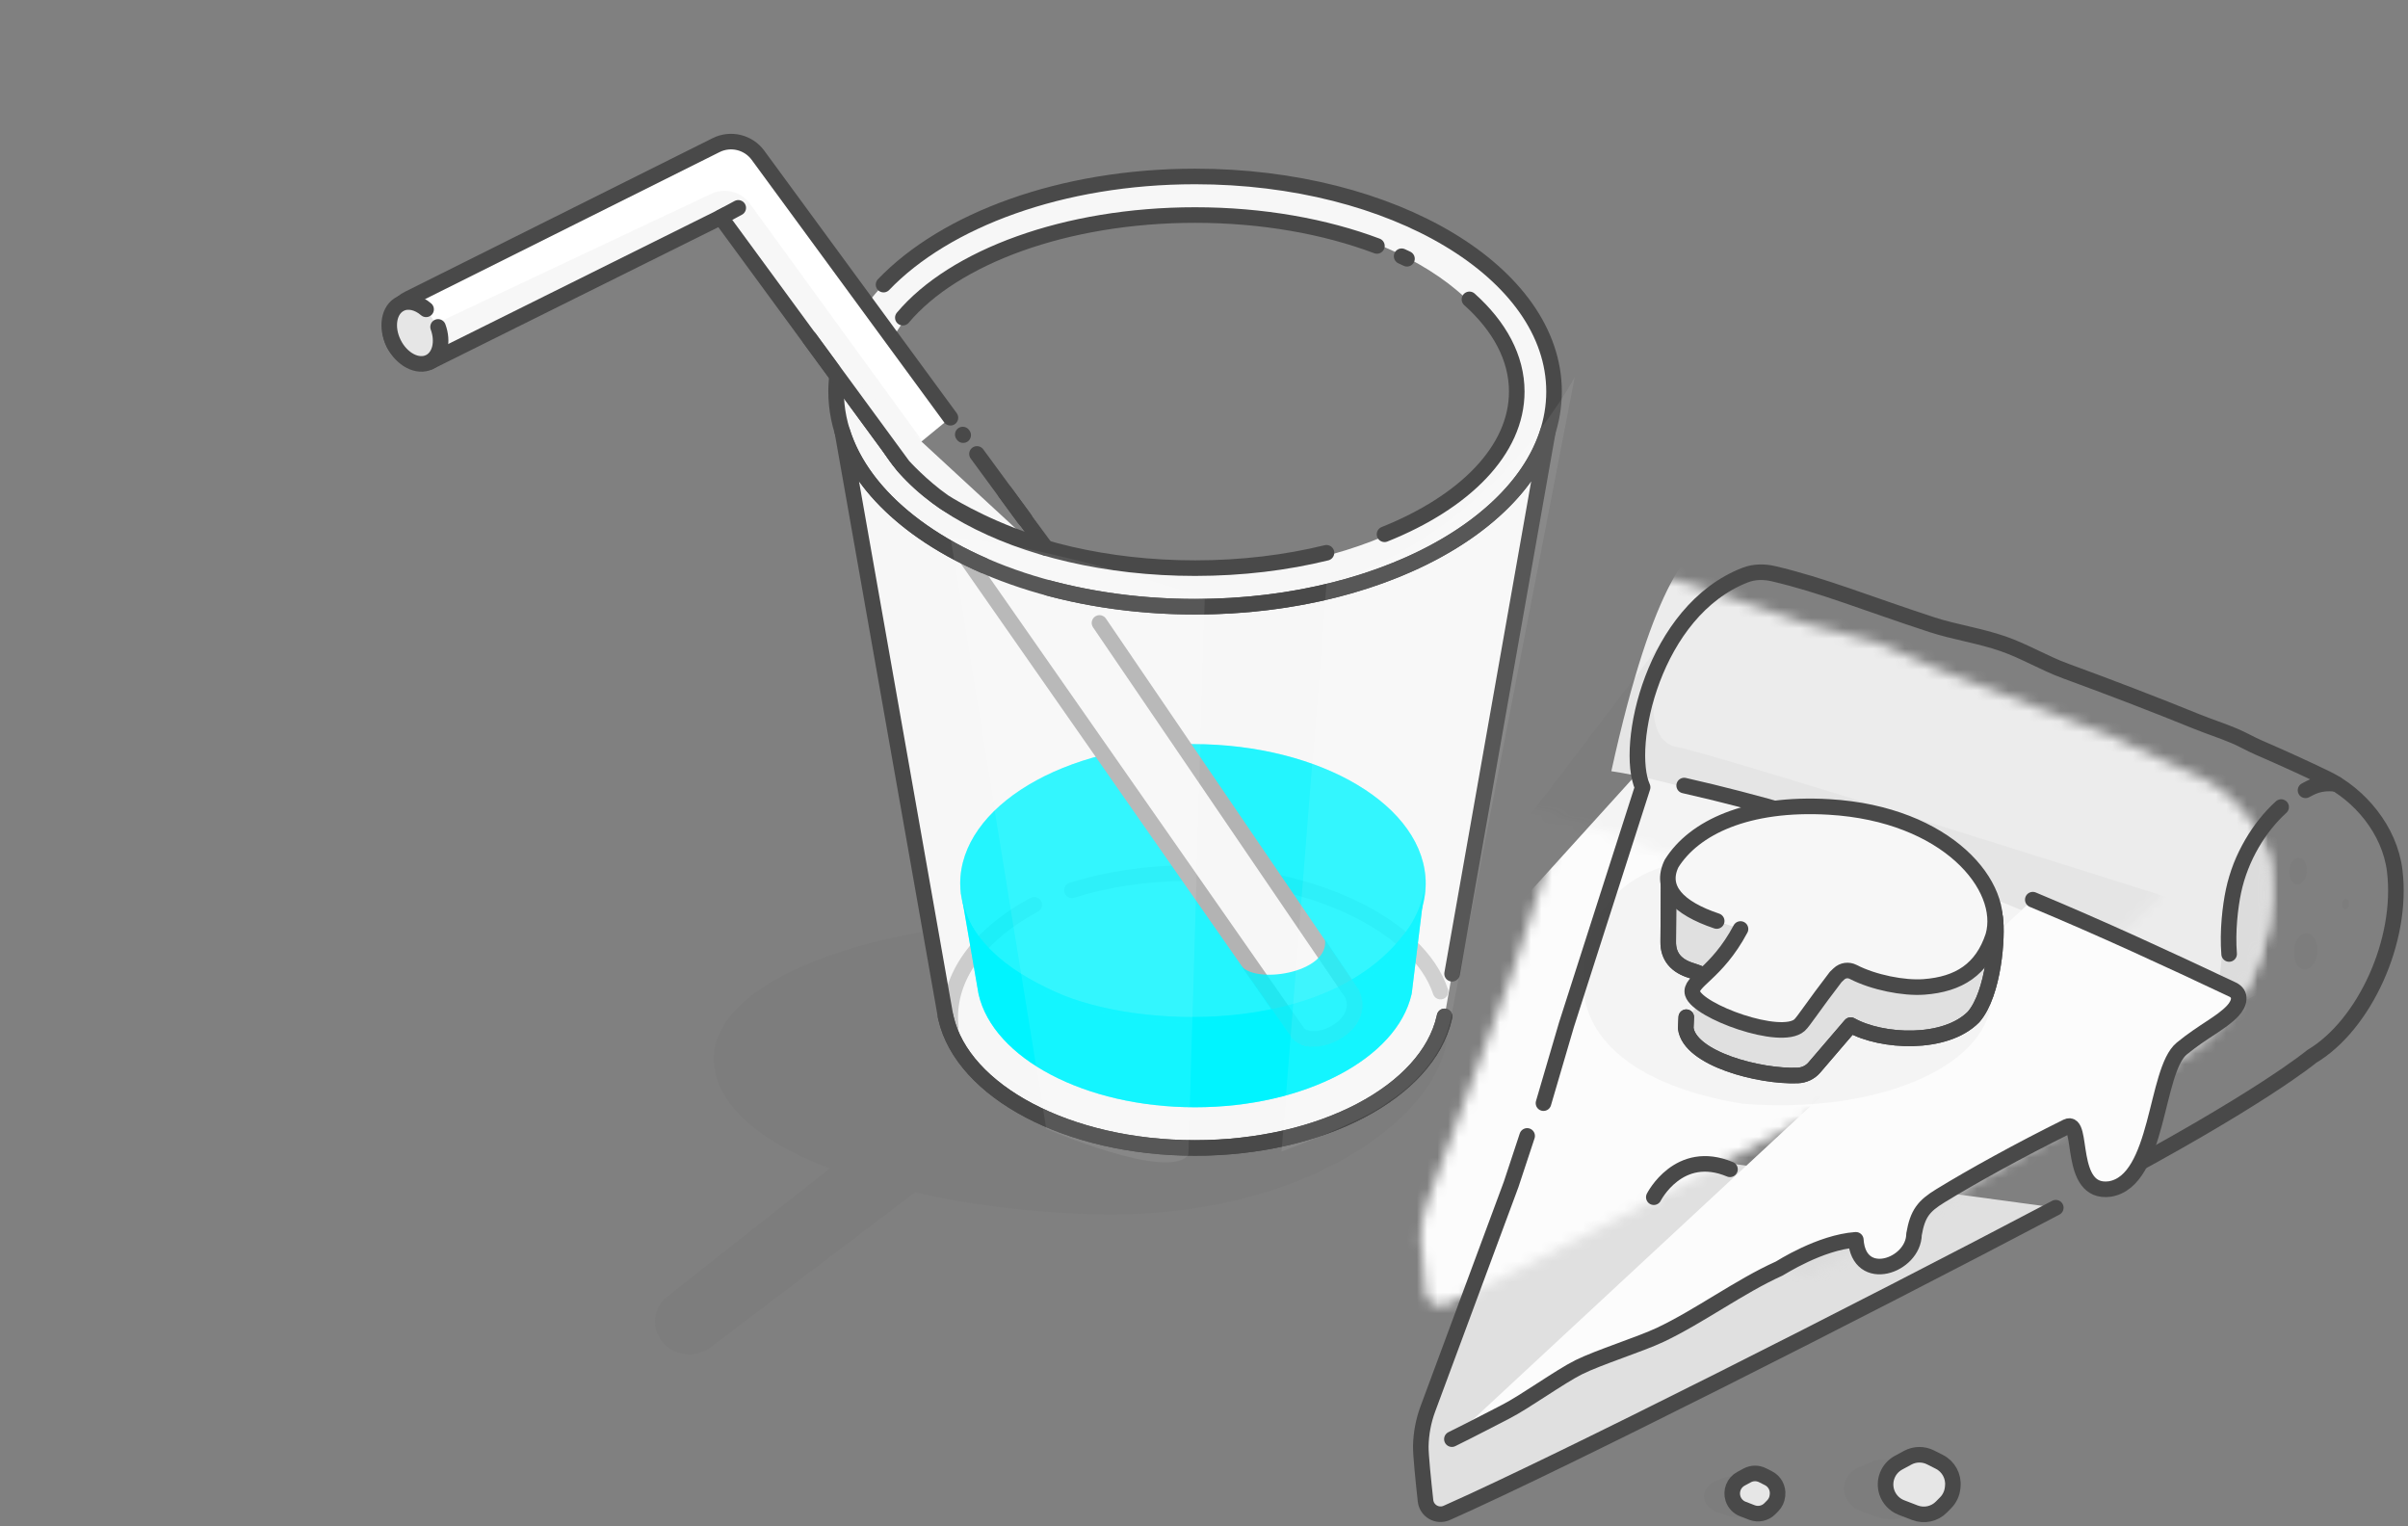 <svg width="232" height="147" viewBox="0 0 232 147" fill="none" xmlns="http://www.w3.org/2000/svg">
<rect x="0" y="0" width="232" height="147" fill="#808080" stroke="none"/>
<path d="M64.352 124.86L79.957 112.553C72.63 109.77 68.682 105.96 68.788 101.819C68.988 93.979 85.762 88.044 106.254 88.564C126.746 89.083 139.648 91.502 139.449 99.343C139.248 107.183 126.022 117.474 105.529 116.955C99.232 116.795 93.321 116.043 88.153 114.853L68.465 129.771C67.835 130.248 67.077 130.47 66.33 130.451C65.39 130.427 64.466 130.022 63.833 129.267C62.697 127.91 62.93 125.938 64.352 124.86Z" fill="#4A4A4A" fill-opacity="0.04"/>
<path d="M92.555 85.918L94.261 95.804L94.286 95.938C95.696 102.082 104.501 106.815 115.141 106.815C125.787 106.815 134.579 102.082 135.995 95.938L136.021 95.804L137.357 85.112C137.357 85.112 137.271 88.468 135.077 91.023C131.199 95.725 123.877 98.267 114.935 98.552C112.063 98.552 109.573 98.214 106.996 97.673C106.709 97.613 106.425 97.535 106.147 97.444L102.699 96.309C97.709 94.288 93.116 91.002 92.555 85.918Z" fill="#00F4FF"/>
<path d="M81.151 41.563L91.101 97.904L91.135 98.055C92.758 105.13 102.89 110.579 115.142 110.579C127.392 110.579 137.52 105.13 139.144 98.056L139.177 97.904L149.135 41.552C148.277 44.31 146.508 46.873 144.021 49.12C137.834 54.742 127.209 58.444 115.142 58.444C103.07 58.444 92.443 54.737 86.257 49.12C83.774 46.873 82.009 44.314 81.151 41.563Z" fill="#F7F7F7"/>
<path d="M138.786 95.518C136.687 89.164 126.42 84.108 114.497 84.108C110.448 84.108 106.631 84.703 103.275 85.755" stroke="#CCCCCC" stroke-width="1.5" stroke-linecap="round" stroke-linejoin="round"/>
<path d="M99.638 87.158C94.674 89.817 91.55 93.681 91.55 97.983C91.55 98.313 91.569 98.641 91.606 98.966" stroke="#CCCCCC" stroke-width="1.5" stroke-linecap="round" stroke-linejoin="round"/>
<path d="M94.261 95.648L94.286 95.783C95.696 101.926 104.501 106.659 115.141 106.659C125.787 106.659 134.579 101.926 135.995 95.783L136.021 95.648L137.357 84.717C137.357 84.717 137.271 87.671 135.077 90.226C127.587 99.709 109.695 99.143 101.785 95.59C96.89 93.392 93.189 90.5 92.555 85.763L94.261 95.648Z" fill="#00F4FF"/>
<path opacity="0.376" d="M92.512 85.112C92.512 85.291 92.519 85.471 92.533 85.65C92.802 89.893 96.362 93.626 101.729 95.972L105.773 97.379C108.571 98.131 111.673 98.552 114.935 98.552C124.118 98.552 132.004 95.247 135.474 90.514C136.686 88.858 137.358 87.036 137.358 85.112C137.358 77.695 127.324 71.678 114.935 71.678C102.553 71.678 92.512 77.695 92.512 85.112Z" fill="#00F4FF"/>
<path opacity="0.772" d="M92.512 85.112C92.512 85.291 92.519 85.471 92.533 85.65C92.802 89.893 98.512 98.552 114.935 98.552C125.281 98.552 132.004 95.247 135.474 90.514C136.686 88.858 137.358 87.036 137.358 85.112C137.358 77.695 127.324 71.678 114.935 71.678C102.553 71.678 92.512 77.695 92.512 85.112Z" fill="#00F4FF"/>
<path d="M96.677 55.246C97.039 55.383 97.408 55.517 97.779 55.647" stroke="#494949" stroke-width="1.5" stroke-linecap="round" stroke-linejoin="round"/>
<path d="M103.807 57.056L98.756 50.038Z" fill="#F7F7F7"/>
<path d="M103.807 57.056L98.756 50.038" stroke="#B3B3B3" stroke-width="1.5" stroke-linecap="round"/>
<path d="M84.841 41.915L125.075 99.535C126.734 101.205 131.625 98.734 130.272 95.751L105.931 60.007" fill="#F7F7F7"/>
<path d="M84.841 41.915L125.075 99.535C126.734 101.205 131.625 98.734 130.272 95.751L105.931 60.007" stroke="#B3B3B3" stroke-width="1.5" stroke-linecap="round"/>
<path d="M84.675 37.721C84.675 28.121 98.316 20.341 115.141 20.341C131.967 20.341 145.603 28.122 145.603 37.721C145.603 47.316 131.967 55.1 115.141 55.1C110.706 55.1 106.493 54.56 102.694 53.588L97.198 51.765C89.607 48.607 84.675 43.49 84.675 37.721ZM80.556 37.721C80.556 44.602 86.156 50.7 94.773 54.468L101.011 56.641C105.325 57.8 110.106 58.443 115.141 58.443C134.241 58.443 149.726 49.167 149.726 37.721C149.726 26.275 134.241 16.998 115.141 16.998C96.038 16.998 80.556 26.275 80.556 37.721Z" fill="#F7F7F7"/>
<path d="M82.947 30.133C81.403 32.482 80.555 35.042 80.555 37.721C80.555 44.602 86.153 50.701 94.771 54.469" stroke="#494949" stroke-width="1.5" stroke-linecap="round" stroke-linejoin="round"/>
<path d="M101.011 56.64C105.325 57.798 110.107 58.443 115.139 58.443C134.24 58.443 149.725 49.165 149.725 37.721C149.725 26.276 134.24 16.998 115.139 16.998C102.299 16.998 91.093 21.191 85.126 27.416" stroke="#494949" stroke-width="1.5" stroke-linecap="round" stroke-linejoin="round"/>
<path d="M141.574 28.837C144.465 31.423 146.133 34.464 146.133 37.721C146.133 43.368 141.116 48.373 133.393 51.466" stroke="#494949" stroke-width="1.5" stroke-linecap="round" stroke-linejoin="round"/>
<path d="M135.041 24.683C135.214 24.763 135.386 24.843 135.557 24.925" stroke="#494949" stroke-width="1.5" stroke-linecap="round" stroke-linejoin="round"/>
<path d="M86.984 30.601C91.894 24.765 102.655 20.714 115.139 20.714C121.642 20.714 127.677 21.813 132.661 23.69" stroke="#494949" stroke-width="1.5" stroke-linecap="round" stroke-linejoin="round"/>
<path d="M127.801 53.248C123.935 54.198 119.65 54.727 115.139 54.727C98.022 54.727 84.146 47.113 84.146 37.721" stroke="#494949" stroke-width="1.5" stroke-linecap="round" stroke-linejoin="round"/>
<path d="M91.101 97.904L91.135 98.056C92.758 105.13 102.889 110.579 115.141 110.579C127.392 110.579 137.519 105.13 139.143 98.056L139.177 97.904" stroke="#494949" stroke-width="1.5" stroke-linecap="round" stroke-linejoin="round"/>
<path opacity="0.808" d="M127.649 90.484C128.159 93.767 120.653 94.901 119.488 92.899L122.31 96.957C122.661 97.443 124.076 100.356 125.467 100.655C125.768 100.741 126.278 100.919 126.72 100.894C129.896 100.719 132.742 97.301 130.506 94.714L127.649 90.484Z" fill="#00F4FF"/>
<path opacity="0.472" d="M94.26 95.648L94.286 95.783C95.696 101.926 104.501 106.659 115.141 106.659C125.787 106.659 134.579 101.926 135.995 95.783L136.021 95.648L137.357 84.717C137.357 84.717 137.271 87.671 135.077 90.225C127.587 99.709 109.695 99.143 101.785 95.59C96.89 93.392 93.241 90.481 92.555 85.763L94.26 95.648Z" fill="#00F4FF"/>
<path d="M139.902 93.8L149.135 41.552C148.277 44.31 146.508 46.873 144.021 49.12C137.835 54.741 127.208 58.444 115.141 58.444C103.069 58.444 92.443 54.737 86.257 49.12C83.775 46.873 82.009 44.314 81.152 41.563L91.101 97.904L91.135 98.056C92.759 105.13 102.89 110.579 115.141 110.579C127.392 110.579 137.52 105.13 139.143 98.056L139.177 97.904" stroke="#494949" stroke-width="1.5" stroke-linecap="round" stroke-linejoin="round"/>
<path d="M91.57 40.239L73.029 14.957C72.102 13.692 70.395 13.279 68.99 13.982L39.36 28.771C37.77 29.565 37.128 31.491 37.924 33.075C38.72 34.658 40.626 35.055 41.373 34.877L69.438 20.93L86.594 44.323" fill="white"/>
<mask id="mask0_622_2410" style="mask-type:luminance" maskUnits="userSpaceOnUse" x="37" y="13" width="55" height="32">
<path d="M68.99 13.981L39.36 28.772C37.77 29.565 37.128 31.491 37.924 33.074C38.719 34.657 40.626 35.054 41.372 34.877L69.438 20.93L86.593 44.323L91.57 40.238L73.03 14.957C72.406 14.106 71.43 13.641 70.43 13.641C69.942 13.641 69.45 13.752 68.99 13.981Z" fill="white"/>
</mask>
<g mask="url(#mask0_622_2410)">
<path d="M37.932 33.082L68.52 18.672C69.81 18.065 71.351 18.442 72.213 19.576L99.256 56.767L75.055 59.507L42.452 44.794L37.932 33.082Z" fill="#4A4A4A" fill-opacity="0.04"/>
</g>
<path d="M91.57 40.239L73.029 14.957C72.102 13.692 70.395 13.279 68.99 13.982L39.36 28.771C37.77 29.565 37.128 31.491 37.924 33.075C38.72 34.658 40.626 35.055 41.373 34.877L69.438 20.93L86.594 44.323" stroke="#494949" stroke-width="1.5" stroke-linecap="round"/>
<path d="M69.438 20.93L71.127 20.023Z" fill="#F7F7F7"/>
<path d="M69.438 20.93L71.127 20.023" stroke="#494949" stroke-width="1.5" stroke-linecap="round" stroke-linejoin="round"/>
<path d="M41.053 29.797C40.281 29.131 39.337 28.891 38.58 29.266C37.45 29.824 37.161 31.533 37.932 33.082C38.703 34.632 40.244 35.435 41.373 34.877C42.399 34.371 42.731 32.915 42.206 31.491" fill="#E6E6E6"/>
<path d="M41.053 29.797C40.281 29.131 39.337 28.891 38.58 29.266C37.45 29.824 37.161 31.533 37.932 33.082C38.703 34.632 40.244 35.435 41.373 34.877C42.399 34.371 42.731 32.915 42.206 31.491" stroke="#494949" stroke-width="1.5" stroke-linecap="round" stroke-linejoin="round"/>
<path d="M96.851 47.44L100.777 52.795Z" fill="#F7F7F7"/>
<path d="M96.851 47.44L100.777 52.795" stroke="#494949" stroke-width="1.5" stroke-linecap="round"/>
<path d="M78.001 32.588L87.013 44.877C87.013 44.877 88.751 46.81 90.922 48.333C90.922 48.333 94.266 50.523 99.256 52.198" fill="#F7F7F7"/>
<path d="M78.001 32.588L87.013 44.877C87.013 44.877 88.751 46.81 90.922 48.333C90.922 48.333 94.266 50.523 99.256 52.198" stroke="#494949" stroke-width="1.5" stroke-linecap="round"/>
<path d="M92.799 41.915L92.758 41.859Z" fill="white"/>
<path d="M92.799 41.915L92.758 41.859" stroke="#494949" stroke-width="1.5" stroke-linecap="round"/>
<path d="M98.756 50.038L94.127 43.726Z" fill="white"/>
<path d="M98.756 50.038L94.127 43.726" stroke="#494949" stroke-width="1.5" stroke-linecap="round"/>
<path opacity="0.076" d="M91.57 51.732L100.802 108.74C100.802 108.74 112.675 113.849 114.497 111.22L116.078 57.51C116.078 57.51 100.326 52.351 91.57 51.732Z" fill="white"/>
<path opacity="0.076" d="M127.801 56.212L123.469 110.925C123.469 110.925 131.579 107.955 133.836 106.077C135.633 104.973 139.052 102.028 139.82 97.923L151.723 36.301C151.723 36.301 144.065 51.193 127.801 56.212Z" fill="white"/>
<path d="M147.134 109.42L145.591 114.09L137.57 135.711C137.14 136.869 136.912 138.087 136.888 139.312C136.873 140.121 137.14 142.716 137.343 144.561C137.452 145.542 138.479 146.136 139.382 145.736C150.273 140.904 179.255 126.248 198.067 116.335" fill="#E0E0E0"/>
<mask id="mask1_622_2410" style="mask-type:luminance" maskUnits="userSpaceOnUse" x="136" y="55" width="89" height="71">
<path d="M145.591 94.017L137.57 115.638C137.14 116.795 136.911 118.013 136.888 119.239C136.873 120.047 137.14 122.643 137.343 124.487C137.452 125.469 138.479 126.063 139.382 125.662C150.273 120.831 205.688 90.736 224.5 80.823C191.258 65.41 169.784 57.044 160.077 55.727C158.466 55.508 154.151 66.714 147.134 89.347L145.591 94.017Z" fill="white"/>
</mask>
<g mask="url(#mask1_622_2410)">
<path d="M200.5 89.99C203.497 78.119 189.358 72.831 158.082 74.126L121.035 114.996L133.17 142.267L141.928 138.109C177.979 117.901 197.503 101.861 200.5 89.99Z" fill="#FCFCFC"/>
</g>
<path d="M147.134 109.42L145.591 114.09L137.57 135.711C137.14 136.869 136.912 138.087 136.888 139.312C136.873 140.121 137.14 142.716 137.343 144.561C137.452 145.542 138.479 146.136 139.382 145.736C150.273 140.904 179.255 126.248 198.067 116.335" stroke="#494949" stroke-width="1.5" stroke-linecap="round" stroke-linejoin="round"/>
<mask id="mask2_622_2410" style="mask-type:luminance" maskUnits="userSpaceOnUse" x="136" y="55" width="83" height="60">
<path d="M156.159 55.316C147.278 58.736 144.488 71.811 146.259 75.764L138.922 98.639L136.708 106.189L189.916 114.214C205.721 105.873 210.73 101.686 210.73 101.686C215.809 98.656 219.538 90.539 218.722 83.813C218.242 79.859 215.321 76.454 212.093 74.892C210.14 73.946 207.943 72.946 205.57 71.916C204.811 71.587 204.065 71.147 203.272 70.812C202.084 70.311 200.827 69.911 199.573 69.401C195.599 67.787 191.337 66.147 187.019 64.568C184.952 63.812 183.064 62.661 180.997 61.943C178.747 61.16 176.321 60.816 174.133 60.102C167.795 58.032 163.6 56.296 158.863 55.19C158.47 55.098 158.068 55.047 157.666 55.047C157.153 55.047 156.641 55.131 156.159 55.316Z" fill="white"/>
</mask>
<g mask="url(#mask2_622_2410)">
<path d="M165.194 51.437C162.995 52.561 159.368 55.503 155.245 74.287C172.643 76.871 215.645 96.806 215.645 96.806C223.13 92.691 238.067 80.667 233.024 73.773C233.024 73.773 183.228 42.219 165.194 51.437Z" fill="#ECECEC"/>
</g>
<mask id="mask3_622_2410" style="mask-type:luminance" maskUnits="userSpaceOnUse" x="136" y="55" width="74" height="42">
<path d="M147.159 55.316C138.958 58.474 135.951 69.867 136.933 74.705C155.69 78.674 194.644 96.732 194.644 96.732C198.961 94.359 205.753 89.358 209.766 84.226C209.752 84.088 209.738 83.95 209.722 83.813C209.242 79.859 206.321 76.454 203.093 74.892C201.14 73.946 198.943 72.946 196.57 71.916C195.811 71.587 195.065 71.147 194.272 70.812C193.084 70.311 191.827 69.911 190.573 69.401C186.599 67.787 182.337 66.147 178.019 64.568C175.952 63.812 174.064 62.661 171.997 61.943C169.747 61.16 167.321 60.816 165.133 60.102C158.795 58.032 154.6 56.296 149.863 55.19C149.47 55.098 149.068 55.047 148.666 55.047C148.153 55.047 147.641 55.131 147.159 55.316Z" fill="white"/>
</mask>
<g mask="url(#mask3_622_2410)">
<path d="M160.324 61.583C160.324 61.583 157.322 71.189 161.538 71.955C165.755 72.72 216.302 88.804 216.302 88.804L225.233 104.423L141.166 86.736L160.324 61.583Z" fill="#494949" fill-opacity="0.04"/>
</g>
<mask id="mask4_622_2410" style="mask-type:luminance" maskUnits="userSpaceOnUse" x="136" y="55" width="83" height="69">
<path d="M146.259 75.764L138.922 98.639L136.708 106.189L174.133 123C189.938 114.659 210.73 101.686 210.73 101.686C215.809 98.656 219.538 90.539 218.722 83.813C218.242 79.859 215.321 76.454 212.093 74.892C210.14 73.946 207.943 72.946 205.57 71.916C204.811 71.587 204.065 71.147 203.272 70.812C202.084 70.311 200.827 69.911 199.573 69.401C195.599 67.787 191.337 66.147 187.019 64.568C184.952 63.812 183.064 62.661 180.997 61.943C178.747 61.16 176.321 60.816 174.133 60.102C167.795 58.032 163.6 56.296 158.863 55.19C158.47 55.098 158.068 55.047 157.666 55.047C157.153 55.047 156.641 55.131 156.159 55.316C147.278 58.736 144.488 71.811 146.259 75.764Z" fill="white"/>
</mask>
<g mask="url(#mask4_622_2410)">
<path d="M214.956 83.901C212.369 96.612 218.935 98.183 193.672 110.401C168.743 122.459 134.746 141.005 134.746 141.005L135.917 149.574C159.354 136.518 175.56 127.515 184.534 122.565C194.207 117.23 201.623 113.882 207.944 110.401C211.215 108.599 216.144 105.719 222.73 101.759C227.077 99.369 229.824 93.016 230.929 86.894C231.96 81.187 229.184 74.422 223.518 75.653C221.013 76.197 215.699 80.248 214.956 83.901Z" fill="#DCDCDC"/>
</g>
<path d="M201.916 114.288C217.721 105.947 222.73 101.76 222.73 101.76C227.809 98.731 231.538 90.612 230.722 83.886C230.241 79.933 227.321 76.528 224.093 74.965C222.14 74.019 219.943 73.02 217.57 71.99C216.811 71.66 216.065 71.221 215.272 70.886C214.083 70.384 212.827 69.984 211.573 69.475C207.599 67.86 203.337 66.22 199.019 64.641C196.952 63.886 195.064 62.734 192.997 62.016C190.747 61.234 188.321 60.89 186.134 60.176C179.795 58.105 175.6 56.37 170.863 55.263C169.968 55.054 169.017 55.059 168.159 55.389C159.278 58.809 156.488 71.884 158.259 75.838L150.922 98.713L148.708 106.263" stroke="#494949" stroke-width="1.5" stroke-linecap="round" stroke-linejoin="round"/>
<path d="M182.709 81.599C176.206 79.317 169.409 77.285 162.262 75.669Z" fill="white"/>
<path d="M139.883 138.628C141.97 137.603 144.368 136.339 145.072 135.982C146.908 135.049 150.262 132.619 152.104 131.701C153.992 130.76 158.039 129.486 159.947 128.586C163.717 126.807 167.607 123.913 171.408 122.201C171.558 122.134 175.34 119.674 178.8 119.427C179.089 123.774 184.368 121.948 184.408 118.892C184.757 116.903 185.332 116.177 186.94 115.192C190.03 113.299 194.602 110.775 199.132 108.532C200.821 107.697 199.155 115.081 203.271 114.534C208.025 113.755 207.616 103.126 210.196 101.011C212.284 99.301 213.992 98.558 215.097 97.391C215.807 96.641 215.982 95.739 215.086 95.316C208.931 92.41 202.543 89.454 195.85 86.663" fill="#FCFCFC"/>
<path d="M182.709 81.599C176.206 79.317 169.409 77.285 162.262 75.669" stroke="#494949" stroke-width="1.5" stroke-linecap="round" stroke-linejoin="round"/>
<path d="M139.883 138.628C141.97 137.603 144.368 136.339 145.072 135.982C146.908 135.049 150.262 132.619 152.104 131.701C153.992 130.76 158.039 129.486 159.947 128.586C163.717 126.807 167.607 123.913 171.408 122.201C171.558 122.134 175.34 119.674 178.8 119.427C179.089 123.774 184.368 121.948 184.408 118.892C184.757 116.903 185.332 116.177 186.94 115.192C190.03 113.299 194.602 110.775 199.132 108.532C200.821 107.697 199.155 115.081 203.271 114.534C208.025 113.755 207.616 103.126 210.196 101.011C212.284 99.301 213.992 98.558 215.097 97.391C215.807 96.641 215.982 95.739 215.086 95.316C208.931 92.41 202.543 89.454 195.85 86.663" stroke="#494949" stroke-width="1.5" stroke-linecap="round" stroke-linejoin="round"/>
<path d="M222.127 76.129C222.594 75.907 223.383 75.307 225.092 75.514" stroke="#494949" stroke-width="1.5" stroke-linecap="round" stroke-linejoin="round"/>
<path d="M214.766 91.895C214.596 89.718 214.863 87.358 215.193 85.81C215.884 82.568 217.689 79.632 219.778 77.741" stroke="#494949" stroke-width="1.5" stroke-linecap="round" stroke-linejoin="round"/>
<path opacity="0.04" d="M220.579 83.849C220.527 84.556 220.854 85.156 221.312 85.19C221.769 85.224 222.182 84.679 222.235 83.972C222.288 83.265 221.96 82.664 221.502 82.631C221.046 82.596 220.632 83.141 220.579 83.849Z" fill="#494949"/>
<path opacity="0.04" d="M221.016 91.562C220.945 92.519 221.389 93.333 222.009 93.38C222.628 93.426 223.188 92.687 223.26 91.729C223.332 90.771 222.888 89.957 222.267 89.911C221.649 89.865 221.088 90.604 221.016 91.562Z" fill="#494949"/>
<path opacity="0.04" d="M225.648 87.052C225.627 87.33 225.757 87.567 225.937 87.581C226.117 87.594 226.28 87.379 226.301 87.101C226.322 86.823 226.193 86.586 226.012 86.572C225.832 86.559 225.669 86.774 225.648 87.052Z" fill="#494949"/>
<path d="M159.337 115.322C159.337 115.322 161.742 110.561 166.677 112.637" stroke="#494949" stroke-width="1.5" stroke-linecap="round" stroke-linejoin="round"/>
<path opacity="0.04" d="M191.855 96.395C191.322 102.914 180.578 107.356 167.856 106.316C157.893 104.682 152.008 100.183 152.54 93.664C153.074 87.145 157.066 81.668 169.787 82.708C182.508 83.748 192.389 89.876 191.855 96.395Z" fill="#494949"/>
<path d="M162.464 97.982L162.415 99.04C162.774 101.98 169.519 103.747 173.21 103.596C173.825 103.571 174.401 103.301 174.8 102.835L178.307 98.745C181.298 100.419 187.415 100.729 190.149 97.954C192.116 95.666 192.476 90.12 192.227 88.447C191.933 86.485 191.092 86.106 189.288 85.417C186.255 84.259 181.139 84.331 175.334 83.77C167.818 83.044 161.276 81.991 160.759 84.777C160.759 84.777 160.748 89.425 160.727 90.688C160.701 92.164 161.516 93.058 162.983 93.499C164.153 93.85 165.209 94.576 166.341 94.536" fill="#E0E0E0"/>
<path d="M162.464 97.982L162.415 99.04C162.774 101.98 169.519 103.747 173.21 103.596C173.825 103.571 174.401 103.301 174.8 102.835L178.307 98.745C181.298 100.419 187.415 100.729 190.149 97.954C192.116 95.666 192.476 90.12 192.227 88.447C191.933 86.485 191.092 86.106 189.288 85.417C186.255 84.259 181.139 84.331 175.334 83.77C167.818 83.044 161.276 81.991 160.759 84.777C160.759 84.777 160.748 89.425 160.727 90.688C160.701 92.164 161.516 93.058 162.983 93.499C164.153 93.85 165.209 94.576 166.341 94.536" fill="#E0E0E0"/>
<path d="M162.464 97.982L162.415 99.04C162.774 101.98 169.519 103.747 173.21 103.596C173.825 103.571 174.401 103.301 174.8 102.835L178.307 98.745C181.298 100.419 187.415 100.729 190.149 97.954C192.116 95.666 192.476 90.12 192.227 88.447C191.933 86.485 191.092 86.106 189.288 85.417C186.255 84.259 181.139 84.331 175.334 83.77C167.818 83.044 161.276 81.991 160.759 84.777C160.759 84.777 160.748 89.425 160.727 90.688C160.701 92.164 161.516 93.058 162.983 93.499C164.153 93.85 165.209 94.576 166.341 94.536" stroke="#494949" stroke-width="1.5" stroke-linecap="round" stroke-linejoin="round"/>
<path d="M162.464 97.982L162.415 99.04C162.774 101.98 169.519 103.747 173.21 103.596C173.825 103.571 174.401 103.301 174.8 102.835L178.307 98.745C181.298 100.419 187.415 100.729 190.149 97.954C192.116 95.666 192.476 90.12 192.227 88.447C191.933 86.485 191.092 86.106 189.288 85.417C186.255 84.259 181.139 84.331 175.334 83.77C167.818 83.044 161.276 81.991 160.759 84.777C160.759 84.777 160.748 89.425 160.727 90.688C160.701 92.164 161.516 93.058 162.983 93.499C164.153 93.85 165.209 94.576 166.341 94.536" stroke="#494949" stroke-width="1.5" stroke-linecap="round" stroke-linejoin="round"/>
<path d="M167.691 89.487C165.373 93.843 162.721 94.522 163.073 95.694C163.589 97.412 171.571 100.349 173.375 98.75C173.76 98.409 174.75 96.853 176.865 94.107L177.173 93.814C177.546 93.46 178.088 93.388 178.542 93.621C180.527 94.643 183.419 95.208 185.36 95.066C188.737 94.819 190.979 93.374 192.033 90.156C193.377 85.421 187.633 78.399 176.23 77.731C168.336 77.269 163.205 79.727 161.046 83.186C159.89 85.577 161.616 87.451 165.397 88.719" fill="#F7F7F7"/>
<path d="M167.691 89.487C165.373 93.843 162.721 94.522 163.073 95.694C163.589 97.412 171.571 100.349 173.375 98.75C173.76 98.409 174.75 96.853 176.865 94.107L177.173 93.814C177.546 93.46 178.088 93.388 178.542 93.621C180.527 94.643 183.419 95.208 185.36 95.066C188.737 94.819 190.979 93.374 192.033 90.156C193.377 85.421 187.633 78.399 176.23 77.731C168.336 77.269 163.205 79.727 161.046 83.186C159.89 85.577 161.616 87.451 165.397 88.719" stroke="#494949" stroke-width="1.5" stroke-linecap="round" stroke-linejoin="round"/>
<path d="M168.375 142.717L167.688 142.423C167.118 142.178 166.448 142.18 165.893 142.425L165.183 142.741C164.364 143.104 163.99 143.908 164.294 144.65C164.48 145.109 164.903 145.478 165.446 145.657L166.506 146.006C167.228 146.244 168.042 146.106 168.575 145.655L168.901 145.379C169.207 145.122 169.395 144.784 169.434 144.421L169.444 144.326C169.517 143.665 169.092 143.025 168.375 142.717Z" fill="#4A4A4A" fill-opacity="0.04"/>
<path d="M170.383 142.392L169.815 142.105C169.346 141.867 168.788 141.875 168.325 142.127L167.731 142.448C167.046 142.82 166.727 143.627 166.972 144.366C167.123 144.822 167.47 145.187 167.919 145.359L168.797 145.698C169.394 145.928 170.072 145.782 170.52 145.326L170.794 145.048C171.05 144.787 171.21 144.448 171.246 144.085L171.257 143.989C171.324 143.327 170.977 142.692 170.383 142.392Z" fill="#E6E6E6"/>
<path d="M170.383 142.392L169.815 142.105C169.346 141.867 168.788 141.875 168.325 142.127L167.731 142.448C167.046 142.82 166.727 143.627 166.972 144.366C167.123 144.822 167.47 145.187 167.919 145.359L168.797 145.698C169.394 145.928 170.072 145.782 170.52 145.326L170.794 145.048C171.05 144.787 171.21 144.448 171.246 144.085L171.257 143.989C171.324 143.327 170.977 142.692 170.383 142.392Z" stroke="#494949" stroke-width="1.5" stroke-linecap="round" stroke-linejoin="round"/>
<path d="M183.867 141.297L182.848 140.86C182.004 140.499 181.01 140.5 180.187 140.864L179.134 141.332C177.921 141.87 177.365 143.063 177.816 144.163C178.094 144.843 178.72 145.39 179.523 145.655L181.097 146.174C182.168 146.527 183.373 146.321 184.165 145.653L184.649 145.245C185.101 144.863 185.38 144.362 185.438 143.824L185.454 143.683C185.564 142.702 184.932 141.753 183.867 141.297Z" fill="#4A4A4A" fill-opacity="0.04"/>
<path d="M186.846 140.815L186.004 140.389C185.306 140.036 184.48 140.047 183.793 140.421L182.912 140.899C181.898 141.448 181.425 142.647 181.787 143.742C182.011 144.418 182.527 144.959 183.191 145.215L184.494 145.717C185.38 146.059 186.384 145.842 187.049 145.164L187.456 144.752C187.835 144.366 188.072 143.862 188.127 143.324L188.141 143.183C188.241 142.201 187.727 141.26 186.846 140.815Z" fill="#E6E6E6"/>
<path d="M186.846 140.815L186.004 140.389C185.306 140.036 184.48 140.047 183.793 140.421L182.912 140.899C181.898 141.448 181.425 142.647 181.787 143.742C182.011 144.418 182.527 144.959 183.191 145.215L184.494 145.717C185.38 146.059 186.384 145.842 187.049 145.164L187.456 144.752C187.835 144.366 188.072 143.862 188.127 143.324L188.141 143.183C188.241 142.201 187.727 141.26 186.846 140.815Z" stroke="#494949" stroke-width="1.5" stroke-linecap="round" stroke-linejoin="round"/>
</svg>
